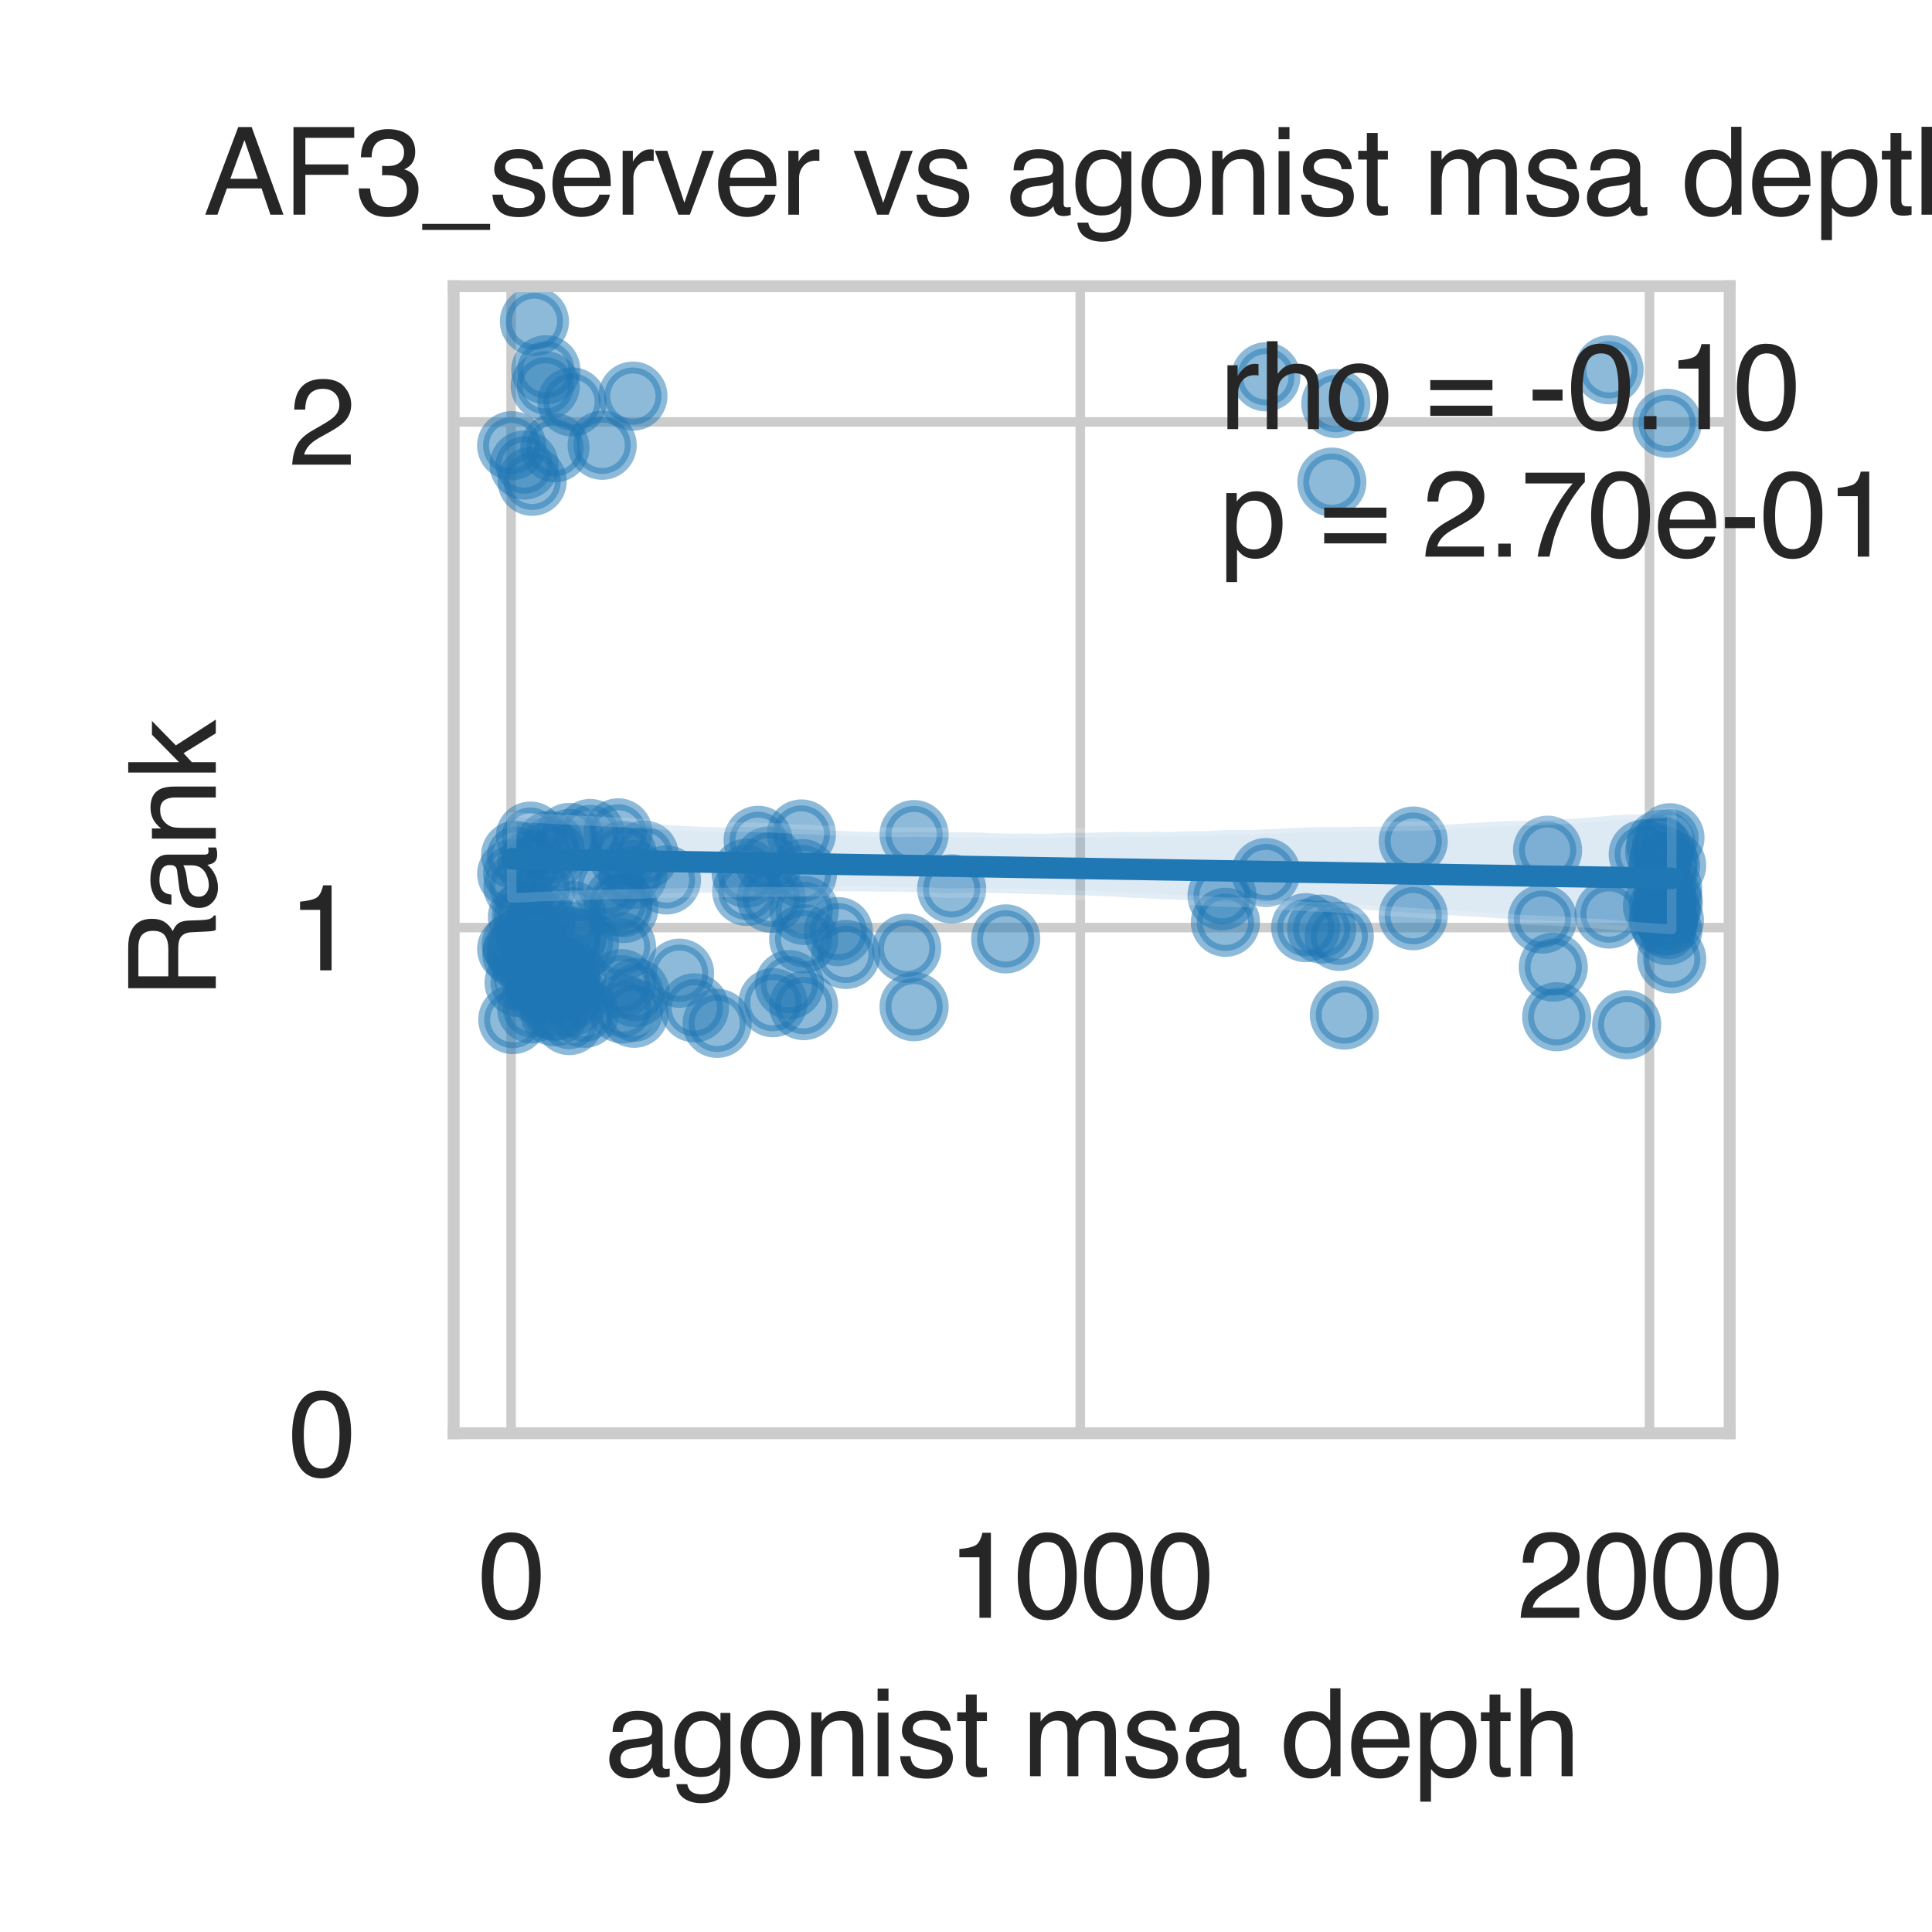 <?xml version="1.0" encoding="utf-8" standalone="no"?>
<!DOCTYPE svg PUBLIC "-//W3C//DTD SVG 1.1//EN"
  "http://www.w3.org/Graphics/SVG/1.1/DTD/svg11.dtd">
<svg xmlns:xlink="http://www.w3.org/1999/xlink" width="162pt" height="162pt" viewBox="0 0 162 162" xmlns="http://www.w3.org/2000/svg" version="1.1">
 <defs>
  <style type="text/css">*{stroke-linejoin: round; stroke-linecap: butt}</style>
 </defs>
 <g id="figure_1">
  <g id="patch_1">
   <path d="M 0 162 
L 162 162 
L 162 0 
L 0 0 
z
" style="fill: #ffffff"/>
  </g>
  <g id="axes_1">
   <g id="patch_2">
    <path d="M 38.04 120.18 
L 145.035 120.18 
L 145.035 24 
L 38.04 24 
z
" style="fill: #ffffff"/>
   </g>
   <g id="matplotlib.axis_1">
    <g id="xtick_1">
     <g id="line2d_1">
      <path d="M 42.856 120.18 
L 42.856 24 
" clip-path="url(#pabcfd3259e)" style="fill: none; stroke: #cccccc; stroke-width: 0.8; stroke-linecap: round"/>
     </g>
     <g id="text_1">
      <!-- 0 -->
      <g style="fill: #262626" transform="translate(40.075 135.653) scale(0.1 -0.1)">
       <defs>
        <path id="Helvetica-30" d="M 1731 4475 
Q 2600 4475 2988 3759 
Q 3288 3206 3288 2244 
Q 3288 1331 3016 734 
Q 2622 -122 1728 -122 
Q 922 -122 528 578 
Q 200 1163 200 2147 
Q 200 2909 397 3456 
Q 766 4475 1731 4475 
z
M 1725 391 
Q 2163 391 2422 778 
Q 2681 1166 2681 2222 
Q 2681 2984 2493 3476 
Q 2306 3969 1766 3969 
Q 1269 3969 1039 3501 
Q 809 3034 809 2125 
Q 809 1441 956 1025 
Q 1181 391 1725 391 
z
" transform="scale(0.016)"/>
       </defs>
       <use xlink:href="#Helvetica-30"/>
      </g>
     </g>
    </g>
    <g id="xtick_2">
     <g id="line2d_2">
      <path d="M 90.583 120.18 
L 90.583 24 
" clip-path="url(#pabcfd3259e)" style="fill: none; stroke: #cccccc; stroke-width: 0.8; stroke-linecap: round"/>
     </g>
     <g id="text_2">
      <!-- 1000 -->
      <g style="fill: #262626" transform="translate(79.461 135.653) scale(0.1 -0.1)">
       <defs>
        <path id="Helvetica-31" d="M 613 3169 
L 613 3600 
Q 1222 3659 1462 3798 
Q 1703 3938 1822 4456 
L 2266 4456 
L 2266 0 
L 1666 0 
L 1666 3169 
L 613 3169 
z
" transform="scale(0.016)"/>
       </defs>
       <use xlink:href="#Helvetica-31"/>
       <use xlink:href="#Helvetica-30" transform="translate(55.615 0)"/>
       <use xlink:href="#Helvetica-30" transform="translate(111.23 0)"/>
       <use xlink:href="#Helvetica-30" transform="translate(166.846 0)"/>
      </g>
     </g>
    </g>
    <g id="xtick_3">
     <g id="line2d_3">
      <path d="M 138.31 120.18 
L 138.31 24 
" clip-path="url(#pabcfd3259e)" style="fill: none; stroke: #cccccc; stroke-width: 0.8; stroke-linecap: round"/>
     </g>
     <g id="text_3">
      <!-- 2000 -->
      <g style="fill: #262626" transform="translate(127.188 135.653) scale(0.1 -0.1)">
       <defs>
        <path id="Helvetica-32" d="M 200 0 
Q 231 578 439 1006 
Q 647 1434 1250 1784 
L 1850 2131 
Q 2253 2366 2416 2531 
Q 2672 2791 2672 3125 
Q 2672 3516 2437 3745 
Q 2203 3975 1813 3975 
Q 1234 3975 1013 3538 
Q 894 3303 881 2888 
L 309 2888 
Q 319 3472 525 3841 
Q 891 4491 1816 4491 
Q 2584 4491 2939 4075 
Q 3294 3659 3294 3150 
Q 3294 2613 2916 2231 
Q 2697 2009 2131 1694 
L 1703 1456 
Q 1397 1288 1222 1134 
Q 909 863 828 531 
L 3272 531 
L 3272 0 
L 200 0 
z
" transform="scale(0.016)"/>
       </defs>
       <use xlink:href="#Helvetica-32"/>
       <use xlink:href="#Helvetica-30" transform="translate(55.615 0)"/>
       <use xlink:href="#Helvetica-30" transform="translate(111.23 0)"/>
       <use xlink:href="#Helvetica-30" transform="translate(166.846 0)"/>
      </g>
     </g>
    </g>
    <g id="text_4">
     <!-- agonist msa depth -->
     <g style="fill: #262626" transform="translate(50.681 148.935) scale(0.1 -0.1)">
      <defs>
       <path id="Helvetica-61" d="M 844 891 
Q 844 647 1022 506 
Q 1200 366 1444 366 
Q 1741 366 2019 503 
Q 2488 731 2488 1250 
L 2488 1703 
Q 2384 1638 2221 1594 
Q 2059 1550 1903 1531 
L 1563 1488 
Q 1256 1447 1103 1359 
Q 844 1213 844 891 
z
M 2206 2028 
Q 2400 2053 2466 2191 
Q 2503 2266 2503 2406 
Q 2503 2694 2298 2823 
Q 2094 2953 1713 2953 
Q 1272 2953 1088 2716 
Q 984 2584 953 2325 
L 428 2325 
Q 444 2944 830 3186 
Q 1216 3428 1725 3428 
Q 2316 3428 2684 3203 
Q 3050 2978 3050 2503 
L 3050 575 
Q 3050 488 3086 434 
Q 3122 381 3238 381 
Q 3275 381 3322 386 
Q 3369 391 3422 400 
L 3422 -16 
Q 3291 -53 3222 -62 
Q 3153 -72 3034 -72 
Q 2744 -72 2613 134 
Q 2544 244 2516 444 
Q 2344 219 2022 53 
Q 1700 -113 1313 -113 
Q 847 -113 551 170 
Q 256 453 256 878 
Q 256 1344 547 1600 
Q 838 1856 1309 1916 
L 2206 2028 
z
M 1741 3428 
L 1741 3428 
z
" transform="scale(0.016)"/>
       <path id="Helvetica-67" d="M 1594 3406 
Q 1988 3406 2281 3213 
Q 2441 3103 2606 2894 
L 2606 3316 
L 3125 3316 
L 3125 272 
Q 3125 -366 2938 -734 
Q 2588 -1416 1616 -1416 
Q 1075 -1416 706 -1173 
Q 338 -931 294 -416 
L 866 -416 
Q 906 -641 1028 -763 
Q 1219 -950 1628 -950 
Q 2275 -950 2475 -494 
Q 2594 -225 2584 466 
Q 2416 209 2178 84 
Q 1941 -41 1550 -41 
Q 1006 -41 598 345 
Q 191 731 191 1622 
Q 191 2463 602 2934 
Q 1013 3406 1594 3406 
z
M 2606 1688 
Q 2606 2309 2350 2609 
Q 2094 2909 1697 2909 
Q 1103 2909 884 2353 
Q 769 2056 769 1575 
Q 769 1009 998 714 
Q 1228 419 1616 419 
Q 2222 419 2469 966 
Q 2606 1275 2606 1688 
z
M 1659 3428 
L 1659 3428 
z
" transform="scale(0.016)"/>
       <path id="Helvetica-6f" d="M 1741 363 
Q 2300 363 2508 786 
Q 2716 1209 2716 1728 
Q 2716 2197 2566 2491 
Q 2328 2953 1747 2953 
Q 1231 2953 997 2559 
Q 763 2166 763 1609 
Q 763 1075 997 719 
Q 1231 363 1741 363 
z
M 1763 3444 
Q 2409 3444 2856 3012 
Q 3303 2581 3303 1744 
Q 3303 934 2909 406 
Q 2516 -122 1688 -122 
Q 997 -122 590 345 
Q 184 813 184 1600 
Q 184 2444 612 2944 
Q 1041 3444 1763 3444 
z
M 1744 3428 
L 1744 3428 
z
" transform="scale(0.016)"/>
       <path id="Helvetica-6e" d="M 413 3347 
L 947 3347 
L 947 2872 
Q 1184 3166 1450 3294 
Q 1716 3422 2041 3422 
Q 2753 3422 3003 2925 
Q 3141 2653 3141 2147 
L 3141 0 
L 2569 0 
L 2569 2109 
Q 2569 2416 2478 2603 
Q 2328 2916 1934 2916 
Q 1734 2916 1606 2875 
Q 1375 2806 1200 2600 
Q 1059 2434 1017 2257 
Q 975 2081 975 1753 
L 975 0 
L 413 0 
L 413 3347 
z
M 1734 3428 
L 1734 3428 
z
" transform="scale(0.016)"/>
       <path id="Helvetica-69" d="M 413 3331 
L 984 3331 
L 984 0 
L 413 0 
L 413 3331 
z
M 413 4591 
L 984 4591 
L 984 3953 
L 413 3953 
L 413 4591 
z
" transform="scale(0.016)"/>
       <path id="Helvetica-73" d="M 747 1050 
Q 772 769 888 619 
Q 1100 347 1625 347 
Q 1938 347 2175 483 
Q 2413 619 2413 903 
Q 2413 1119 2222 1231 
Q 2100 1300 1741 1391 
L 1294 1503 
Q 866 1609 663 1741 
Q 300 1969 300 2372 
Q 300 2847 642 3140 
Q 984 3434 1563 3434 
Q 2319 3434 2653 2991 
Q 2863 2709 2856 2384 
L 2325 2384 
Q 2309 2575 2191 2731 
Q 1997 2953 1519 2953 
Q 1200 2953 1036 2831 
Q 872 2709 872 2509 
Q 872 2291 1088 2159 
Q 1213 2081 1456 2022 
L 1828 1931 
Q 2434 1784 2641 1647 
Q 2969 1431 2969 969 
Q 2969 522 2630 197 
Q 2291 -128 1597 -128 
Q 850 -128 539 211 
Q 228 550 206 1050 
L 747 1050 
z
M 1578 3428 
L 1578 3428 
z
" transform="scale(0.016)"/>
       <path id="Helvetica-74" d="M 525 4281 
L 1094 4281 
L 1094 3347 
L 1628 3347 
L 1628 2888 
L 1094 2888 
L 1094 703 
Q 1094 528 1213 469 
Q 1278 434 1431 434 
Q 1472 434 1519 436 
Q 1566 438 1628 444 
L 1628 0 
Q 1531 -28 1426 -40 
Q 1322 -53 1200 -53 
Q 806 -53 665 148 
Q 525 350 525 672 
L 525 2888 
L 72 2888 
L 72 3347 
L 525 3347 
L 525 4281 
z
" transform="scale(0.016)"/>
       <path id="Helvetica-20" transform="scale(0.016)"/>
       <path id="Helvetica-6d" d="M 413 3347 
L 969 3347 
L 969 2872 
Q 1169 3119 1331 3231 
Q 1609 3422 1963 3422 
Q 2363 3422 2606 3225 
Q 2744 3113 2856 2894 
Q 3044 3163 3297 3292 
Q 3550 3422 3866 3422 
Q 4541 3422 4784 2934 
Q 4916 2672 4916 2228 
L 4916 0 
L 4331 0 
L 4331 2325 
Q 4331 2659 4164 2784 
Q 3997 2909 3756 2909 
Q 3425 2909 3186 2687 
Q 2947 2466 2947 1947 
L 2947 0 
L 2375 0 
L 2375 2184 
Q 2375 2525 2294 2681 
Q 2166 2916 1816 2916 
Q 1497 2916 1236 2669 
Q 975 2422 975 1775 
L 975 0 
L 413 0 
L 413 3347 
z
" transform="scale(0.016)"/>
       <path id="Helvetica-64" d="M 769 1634 
Q 769 1097 997 734 
Q 1225 372 1728 372 
Q 2119 372 2370 708 
Q 2622 1044 2622 1672 
Q 2622 2306 2362 2611 
Q 2103 2916 1722 2916 
Q 1297 2916 1033 2591 
Q 769 2266 769 1634 
z
M 1616 3406 
Q 2000 3406 2259 3244 
Q 2409 3150 2600 2916 
L 2600 4606 
L 3141 4606 
L 3141 0 
L 2634 0 
L 2634 466 
Q 2438 156 2169 18 
Q 1900 -119 1553 -119 
Q 994 -119 584 351 
Q 175 822 175 1603 
Q 175 2334 548 2870 
Q 922 3406 1616 3406 
z
" transform="scale(0.016)"/>
       <path id="Helvetica-65" d="M 1806 3422 
Q 2163 3422 2497 3255 
Q 2831 3088 3006 2822 
Q 3175 2569 3231 2231 
Q 3281 2000 3281 1494 
L 828 1494 
Q 844 984 1069 676 
Q 1294 369 1766 369 
Q 2206 369 2469 659 
Q 2619 828 2681 1050 
L 3234 1050 
Q 3213 866 3089 639 
Q 2966 413 2813 269 
Q 2556 19 2178 -69 
Q 1975 -119 1719 -119 
Q 1094 -119 659 336 
Q 225 791 225 1609 
Q 225 2416 662 2919 
Q 1100 3422 1806 3422 
z
M 2703 1941 
Q 2669 2306 2544 2525 
Q 2313 2931 1772 2931 
Q 1384 2931 1121 2651 
Q 859 2372 844 1941 
L 2703 1941 
z
M 1753 3428 
L 1753 3428 
z
" transform="scale(0.016)"/>
       <path id="Helvetica-70" d="M 1825 378 
Q 2219 378 2480 708 
Q 2741 1038 2741 1694 
Q 2741 2094 2625 2381 
Q 2406 2934 1825 2934 
Q 1241 2934 1025 2350 
Q 909 2038 909 1556 
Q 909 1169 1025 897 
Q 1244 378 1825 378 
z
M 369 3331 
L 916 3331 
L 916 2888 
Q 1084 3116 1284 3241 
Q 1569 3428 1953 3428 
Q 2522 3428 2919 2992 
Q 3316 2556 3316 1747 
Q 3316 653 2744 184 
Q 2381 -113 1900 -113 
Q 1522 -113 1266 53 
Q 1116 147 931 375 
L 931 -1334 
L 369 -1334 
L 369 3331 
z
" transform="scale(0.016)"/>
       <path id="Helvetica-68" d="M 413 4606 
L 975 4606 
L 975 2894 
Q 1175 3147 1334 3250 
Q 1606 3428 2013 3428 
Q 2741 3428 3000 2919 
Q 3141 2641 3141 2147 
L 3141 0 
L 2563 0 
L 2563 2109 
Q 2563 2478 2469 2650 
Q 2316 2925 1894 2925 
Q 1544 2925 1259 2684 
Q 975 2444 975 1775 
L 975 0 
L 413 0 
L 413 4606 
z
" transform="scale(0.016)"/>
      </defs>
      <use xlink:href="#Helvetica-61"/>
      <use xlink:href="#Helvetica-67" transform="translate(55.615 0)"/>
      <use xlink:href="#Helvetica-6f" transform="translate(111.23 0)"/>
      <use xlink:href="#Helvetica-6e" transform="translate(166.846 0)"/>
      <use xlink:href="#Helvetica-69" transform="translate(222.461 0)"/>
      <use xlink:href="#Helvetica-73" transform="translate(244.678 0)"/>
      <use xlink:href="#Helvetica-74" transform="translate(294.678 0)"/>
      <use xlink:href="#Helvetica-20" transform="translate(322.461 0)"/>
      <use xlink:href="#Helvetica-6d" transform="translate(350.244 0)"/>
      <use xlink:href="#Helvetica-73" transform="translate(433.545 0)"/>
      <use xlink:href="#Helvetica-61" transform="translate(483.545 0)"/>
      <use xlink:href="#Helvetica-20" transform="translate(539.16 0)"/>
      <use xlink:href="#Helvetica-64" transform="translate(566.943 0)"/>
      <use xlink:href="#Helvetica-65" transform="translate(622.559 0)"/>
      <use xlink:href="#Helvetica-70" transform="translate(678.174 0)"/>
      <use xlink:href="#Helvetica-74" transform="translate(733.789 0)"/>
      <use xlink:href="#Helvetica-68" transform="translate(761.572 0)"/>
     </g>
    </g>
   </g>
   <g id="matplotlib.axis_2">
    <g id="ytick_1">
     <g id="line2d_4">
      <path d="M 38.04 120.18 
L 145.035 120.18 
" clip-path="url(#pabcfd3259e)" style="fill: none; stroke: #cccccc; stroke-width: 0.8; stroke-linecap: round"/>
     </g>
     <g id="text_5">
      <!-- 0 -->
      <g style="fill: #262626" transform="translate(24.179 123.767) scale(0.1 -0.1)">
       <use xlink:href="#Helvetica-30"/>
      </g>
     </g>
    </g>
    <g id="ytick_2">
     <g id="line2d_5">
      <path d="M 38.04 77.778 
L 145.035 77.778 
" clip-path="url(#pabcfd3259e)" style="fill: none; stroke: #cccccc; stroke-width: 0.8; stroke-linecap: round"/>
     </g>
     <g id="text_6">
      <!-- 1 -->
      <g style="fill: #262626" transform="translate(24.179 81.365) scale(0.1 -0.1)">
       <use xlink:href="#Helvetica-31"/>
      </g>
     </g>
    </g>
    <g id="ytick_3">
     <g id="line2d_6">
      <path d="M 38.04 35.377 
L 145.035 35.377 
" clip-path="url(#pabcfd3259e)" style="fill: none; stroke: #cccccc; stroke-width: 0.8; stroke-linecap: round"/>
     </g>
     <g id="text_7">
      <!-- 2 -->
      <g style="fill: #262626" transform="translate(24.179 38.963) scale(0.1 -0.1)">
       <use xlink:href="#Helvetica-32"/>
      </g>
     </g>
    </g>
    <g id="text_8">
     <!-- Rank -->
     <g style="fill: #262626" transform="translate(18.095 83.762) rotate(-90) scale(0.1 -0.1)">
      <defs>
       <path id="Helvetica-52" d="M 2622 2488 
Q 3059 2488 3314 2663 
Q 3569 2838 3569 3294 
Q 3569 3784 3213 3963 
Q 3022 4056 2703 4056 
L 1184 4056 
L 1184 2488 
L 2622 2488 
z
M 563 4591 
L 2688 4591 
Q 3213 4591 3553 4438 
Q 4200 4144 4200 3353 
Q 4200 2941 4029 2678 
Q 3859 2416 3553 2256 
Q 3822 2147 3958 1969 
Q 4094 1791 4109 1391 
L 4131 775 
Q 4141 513 4175 384 
Q 4231 166 4375 103 
L 4375 0 
L 3613 0 
Q 3581 59 3562 153 
Q 3544 247 3531 516 
L 3494 1281 
Q 3472 1731 3159 1884 
Q 2981 1969 2600 1969 
L 1184 1969 
L 1184 0 
L 563 0 
L 563 4591 
z
" transform="scale(0.016)"/>
       <path id="Helvetica-6b" d="M 400 4591 
L 941 4591 
L 941 1925 
L 2384 3347 
L 3103 3347 
L 1822 2094 
L 3175 0 
L 2456 0 
L 1413 1688 
L 941 1256 
L 941 0 
L 400 0 
L 400 4591 
z
" transform="scale(0.016)"/>
      </defs>
      <use xlink:href="#Helvetica-52"/>
      <use xlink:href="#Helvetica-61" transform="translate(72.217 0)"/>
      <use xlink:href="#Helvetica-6e" transform="translate(127.832 0)"/>
      <use xlink:href="#Helvetica-6b" transform="translate(183.447 0)"/>
     </g>
    </g>
   </g>
   <g id="PathCollection_1">
    <defs>
     <path id="m3b5507f5dd" d="M 0 2.4 
C 0.636 2.4 1.247 2.147 1.697 1.697 
C 2.147 1.247 2.4 0.636 2.4 0 
C 2.4 -0.636 2.147 -1.247 1.697 -1.697 
C 1.247 -2.147 0.636 -2.4 0 -2.4 
C -0.636 -2.4 -1.247 -2.147 -1.697 -1.697 
C -2.147 -1.247 -2.4 -0.636 -2.4 0 
C -2.4 0.636 -2.147 1.247 -1.697 1.697 
C -1.247 2.147 -0.636 2.4 0 2.4 
z
" style="stroke: #1f77b4; stroke-opacity: 0.5"/>
    </defs>
    <g clip-path="url(#pabcfd3259e)">
     <use xlink:href="#m3b5507f5dd" x="46.34" y="71.708" style="fill: #1f77b4; fill-opacity: 0.5; stroke: #1f77b4; stroke-opacity: 0.5"/>
     <use xlink:href="#m3b5507f5dd" x="42.999" y="85.494" style="fill: #1f77b4; fill-opacity: 0.5; stroke: #1f77b4; stroke-opacity: 0.5"/>
     <use xlink:href="#m3b5507f5dd" x="44.478" y="70.109" style="fill: #1f77b4; fill-opacity: 0.5; stroke: #1f77b4; stroke-opacity: 0.5"/>
     <use xlink:href="#m3b5507f5dd" x="49.49" y="69.888" style="fill: #1f77b4; fill-opacity: 0.5; stroke: #1f77b4; stroke-opacity: 0.5"/>
     <use xlink:href="#m3b5507f5dd" x="42.903" y="73.264" style="fill: #1f77b4; fill-opacity: 0.5; stroke: #1f77b4; stroke-opacity: 0.5"/>
     <use xlink:href="#m3b5507f5dd" x="43.333" y="80.009" style="fill: #1f77b4; fill-opacity: 0.5; stroke: #1f77b4; stroke-opacity: 0.5"/>
     <use xlink:href="#m3b5507f5dd" x="53.165" y="84.964" style="fill: #1f77b4; fill-opacity: 0.5; stroke: #1f77b4; stroke-opacity: 0.5"/>
     <use xlink:href="#m3b5507f5dd" x="47.962" y="78.503" style="fill: #1f77b4; fill-opacity: 0.5; stroke: #1f77b4; stroke-opacity: 0.5"/>
     <use xlink:href="#m3b5507f5dd" x="47.962" y="78.914" style="fill: #1f77b4; fill-opacity: 0.5; stroke: #1f77b4; stroke-opacity: 0.5"/>
     <use xlink:href="#m3b5507f5dd" x="47.724" y="70.221" style="fill: #1f77b4; fill-opacity: 0.5; stroke: #1f77b4; stroke-opacity: 0.5"/>
     <use xlink:href="#m3b5507f5dd" x="45.385" y="74.485" style="fill: #1f77b4; fill-opacity: 0.5; stroke: #1f77b4; stroke-opacity: 0.5"/>
     <use xlink:href="#m3b5507f5dd" x="67.388" y="78.719" style="fill: #1f77b4; fill-opacity: 0.5; stroke: #1f77b4; stroke-opacity: 0.5"/>
     <use xlink:href="#m3b5507f5dd" x="139.694" y="76.242" style="fill: #1f77b4; fill-opacity: 0.5; stroke: #1f77b4; stroke-opacity: 0.5"/>
     <use xlink:href="#m3b5507f5dd" x="66.194" y="82.56" style="fill: #1f77b4; fill-opacity: 0.5; stroke: #1f77b4; stroke-opacity: 0.5"/>
     <use xlink:href="#m3b5507f5dd" x="67.435" y="76.342" style="fill: #1f77b4; fill-opacity: 0.5; stroke: #1f77b4; stroke-opacity: 0.5"/>
     <use xlink:href="#m3b5507f5dd" x="47.962" y="83.98" style="fill: #1f77b4; fill-opacity: 0.5; stroke: #1f77b4; stroke-opacity: 0.5"/>
     <use xlink:href="#m3b5507f5dd" x="118.503" y="70.524" style="fill: #1f77b4; fill-opacity: 0.5; stroke: #1f77b4; stroke-opacity: 0.5"/>
     <use xlink:href="#m3b5507f5dd" x="67.388" y="84.324" style="fill: #1f77b4; fill-opacity: 0.5; stroke: #1f77b4; stroke-opacity: 0.5"/>
     <use xlink:href="#m3b5507f5dd" x="46.531" y="84.386" style="fill: #1f77b4; fill-opacity: 0.5; stroke: #1f77b4; stroke-opacity: 0.5"/>
     <use xlink:href="#m3b5507f5dd" x="47.724" y="85.575" style="fill: #1f77b4; fill-opacity: 0.5; stroke: #1f77b4; stroke-opacity: 0.5"/>
     <use xlink:href="#m3b5507f5dd" x="139.456" y="77.092" style="fill: #1f77b4; fill-opacity: 0.5; stroke: #1f77b4; stroke-opacity: 0.5"/>
     <use xlink:href="#m3b5507f5dd" x="43.428" y="74.351" style="fill: #1f77b4; fill-opacity: 0.5; stroke: #1f77b4; stroke-opacity: 0.5"/>
     <use xlink:href="#m3b5507f5dd" x="139.838" y="75.295" style="fill: #1f77b4; fill-opacity: 0.5; stroke: #1f77b4; stroke-opacity: 0.5"/>
     <use xlink:href="#m3b5507f5dd" x="139.503" y="72.184" style="fill: #1f77b4; fill-opacity: 0.5; stroke: #1f77b4; stroke-opacity: 0.5"/>
     <use xlink:href="#m3b5507f5dd" x="42.903" y="37.37" style="fill: #1f77b4; fill-opacity: 0.5; stroke: #1f77b4; stroke-opacity: 0.5"/>
     <use xlink:href="#m3b5507f5dd" x="106.142" y="31.596" style="fill: #1f77b4; fill-opacity: 0.5; stroke: #1f77b4; stroke-opacity: 0.5"/>
     <use xlink:href="#m3b5507f5dd" x="112.299" y="78.514" style="fill: #1f77b4; fill-opacity: 0.5; stroke: #1f77b4; stroke-opacity: 0.5"/>
     <use xlink:href="#m3b5507f5dd" x="45.91" y="81.287" style="fill: #1f77b4; fill-opacity: 0.5; stroke: #1f77b4; stroke-opacity: 0.5"/>
     <use xlink:href="#m3b5507f5dd" x="43.953" y="38.991" style="fill: #1f77b4; fill-opacity: 0.5; stroke: #1f77b4; stroke-opacity: 0.5"/>
     <use xlink:href="#m3b5507f5dd" x="139.503" y="77.275" style="fill: #1f77b4; fill-opacity: 0.5; stroke: #1f77b4; stroke-opacity: 0.5"/>
     <use xlink:href="#m3b5507f5dd" x="139.838" y="78.033" style="fill: #1f77b4; fill-opacity: 0.5; stroke: #1f77b4; stroke-opacity: 0.5"/>
     <use xlink:href="#m3b5507f5dd" x="43.524" y="82.388" style="fill: #1f77b4; fill-opacity: 0.5; stroke: #1f77b4; stroke-opacity: 0.5"/>
     <use xlink:href="#m3b5507f5dd" x="43.715" y="80.104" style="fill: #1f77b4; fill-opacity: 0.5; stroke: #1f77b4; stroke-opacity: 0.5"/>
     <use xlink:href="#m3b5507f5dd" x="139.981" y="77.144" style="fill: #1f77b4; fill-opacity: 0.5; stroke: #1f77b4; stroke-opacity: 0.5"/>
     <use xlink:href="#m3b5507f5dd" x="112.728" y="85.113" style="fill: #1f77b4; fill-opacity: 0.5; stroke: #1f77b4; stroke-opacity: 0.5"/>
     <use xlink:href="#m3b5507f5dd" x="139.408" y="72.773" style="fill: #1f77b4; fill-opacity: 0.5; stroke: #1f77b4; stroke-opacity: 0.5"/>
     <use xlink:href="#m3b5507f5dd" x="53.26" y="83.229" style="fill: #1f77b4; fill-opacity: 0.5; stroke: #1f77b4; stroke-opacity: 0.5"/>
     <use xlink:href="#m3b5507f5dd" x="64.476" y="72.189" style="fill: #1f77b4; fill-opacity: 0.5; stroke: #1f77b4; stroke-opacity: 0.5"/>
     <use xlink:href="#m3b5507f5dd" x="44.574" y="84.594" style="fill: #1f77b4; fill-opacity: 0.5; stroke: #1f77b4; stroke-opacity: 0.5"/>
     <use xlink:href="#m3b5507f5dd" x="49.013" y="79.086" style="fill: #1f77b4; fill-opacity: 0.5; stroke: #1f77b4; stroke-opacity: 0.5"/>
     <use xlink:href="#m3b5507f5dd" x="129.338" y="77.065" style="fill: #1f77b4; fill-opacity: 0.5; stroke: #1f77b4; stroke-opacity: 0.5"/>
     <use xlink:href="#m3b5507f5dd" x="47.962" y="76.765" style="fill: #1f77b4; fill-opacity: 0.5; stroke: #1f77b4; stroke-opacity: 0.5"/>
     <use xlink:href="#m3b5507f5dd" x="139.265" y="70.776" style="fill: #1f77b4; fill-opacity: 0.5; stroke: #1f77b4; stroke-opacity: 0.5"/>
     <use xlink:href="#m3b5507f5dd" x="140.028" y="70.245" style="fill: #1f77b4; fill-opacity: 0.5; stroke: #1f77b4; stroke-opacity: 0.5"/>
     <use xlink:href="#m3b5507f5dd" x="43.285" y="79.215" style="fill: #1f77b4; fill-opacity: 0.5; stroke: #1f77b4; stroke-opacity: 0.5"/>
     <use xlink:href="#m3b5507f5dd" x="140.172" y="80.407" style="fill: #1f77b4; fill-opacity: 0.5; stroke: #1f77b4; stroke-opacity: 0.5"/>
     <use xlink:href="#m3b5507f5dd" x="139.838" y="74.481" style="fill: #1f77b4; fill-opacity: 0.5; stroke: #1f77b4; stroke-opacity: 0.5"/>
     <use xlink:href="#m3b5507f5dd" x="118.503" y="76.782" style="fill: #1f77b4; fill-opacity: 0.5; stroke: #1f77b4; stroke-opacity: 0.5"/>
     <use xlink:href="#m3b5507f5dd" x="140.172" y="72.563" style="fill: #1f77b4; fill-opacity: 0.5; stroke: #1f77b4; stroke-opacity: 0.5"/>
     <use xlink:href="#m3b5507f5dd" x="44.574" y="72.465" style="fill: #1f77b4; fill-opacity: 0.5; stroke: #1f77b4; stroke-opacity: 0.5"/>
     <use xlink:href="#m3b5507f5dd" x="55.885" y="73.785" style="fill: #1f77b4; fill-opacity: 0.5; stroke: #1f77b4; stroke-opacity: 0.5"/>
     <use xlink:href="#m3b5507f5dd" x="42.903" y="79.569" style="fill: #1f77b4; fill-opacity: 0.5; stroke: #1f77b4; stroke-opacity: 0.5"/>
     <use xlink:href="#m3b5507f5dd" x="44.335" y="79.96" style="fill: #1f77b4; fill-opacity: 0.5; stroke: #1f77b4; stroke-opacity: 0.5"/>
     <use xlink:href="#m3b5507f5dd" x="56.983" y="81.604" style="fill: #1f77b4; fill-opacity: 0.5; stroke: #1f77b4; stroke-opacity: 0.5"/>
     <use xlink:href="#m3b5507f5dd" x="139.169" y="71.4" style="fill: #1f77b4; fill-opacity: 0.5; stroke: #1f77b4; stroke-opacity: 0.5"/>
     <use xlink:href="#m3b5507f5dd" x="47.962" y="81.859" style="fill: #1f77b4; fill-opacity: 0.5; stroke: #1f77b4; stroke-opacity: 0.5"/>
     <use xlink:href="#m3b5507f5dd" x="138.978" y="75.951" style="fill: #1f77b4; fill-opacity: 0.5; stroke: #1f77b4; stroke-opacity: 0.5"/>
     <use xlink:href="#m3b5507f5dd" x="52.306" y="76.178" style="fill: #1f77b4; fill-opacity: 0.5; stroke: #1f77b4; stroke-opacity: 0.5"/>
     <use xlink:href="#m3b5507f5dd" x="47.962" y="33.703" style="fill: #1f77b4; fill-opacity: 0.5; stroke: #1f77b4; stroke-opacity: 0.5"/>
     <use xlink:href="#m3b5507f5dd" x="44.431" y="78.398" style="fill: #1f77b4; fill-opacity: 0.5; stroke: #1f77b4; stroke-opacity: 0.5"/>
     <use xlink:href="#m3b5507f5dd" x="109.483" y="77.786" style="fill: #1f77b4; fill-opacity: 0.5; stroke: #1f77b4; stroke-opacity: 0.5"/>
     <use xlink:href="#m3b5507f5dd" x="52.115" y="79.39" style="fill: #1f77b4; fill-opacity: 0.5; stroke: #1f77b4; stroke-opacity: 0.5"/>
     <use xlink:href="#m3b5507f5dd" x="136.401" y="85.927" style="fill: #1f77b4; fill-opacity: 0.5; stroke: #1f77b4; stroke-opacity: 0.5"/>
     <use xlink:href="#m3b5507f5dd" x="50.826" y="74.251" style="fill: #1f77b4; fill-opacity: 0.5; stroke: #1f77b4; stroke-opacity: 0.5"/>
     <use xlink:href="#m3b5507f5dd" x="46.101" y="70.89" style="fill: #1f77b4; fill-opacity: 0.5; stroke: #1f77b4; stroke-opacity: 0.5"/>
     <use xlink:href="#m3b5507f5dd" x="137.785" y="71.628" style="fill: #1f77b4; fill-opacity: 0.5; stroke: #1f77b4; stroke-opacity: 0.5"/>
     <use xlink:href="#m3b5507f5dd" x="102.467" y="75.11" style="fill: #1f77b4; fill-opacity: 0.5; stroke: #1f77b4; stroke-opacity: 0.5"/>
     <use xlink:href="#m3b5507f5dd" x="49.013" y="84.971" style="fill: #1f77b4; fill-opacity: 0.5; stroke: #1f77b4; stroke-opacity: 0.5"/>
     <use xlink:href="#m3b5507f5dd" x="139.885" y="75.736" style="fill: #1f77b4; fill-opacity: 0.5; stroke: #1f77b4; stroke-opacity: 0.5"/>
     <use xlink:href="#m3b5507f5dd" x="102.753" y="77.335" style="fill: #1f77b4; fill-opacity: 0.5; stroke: #1f77b4; stroke-opacity: 0.5"/>
     <use xlink:href="#m3b5507f5dd" x="60.133" y="85.81" style="fill: #1f77b4; fill-opacity: 0.5; stroke: #1f77b4; stroke-opacity: 0.5"/>
     <use xlink:href="#m3b5507f5dd" x="52.115" y="82.484" style="fill: #1f77b4; fill-opacity: 0.5; stroke: #1f77b4; stroke-opacity: 0.5"/>
     <use xlink:href="#m3b5507f5dd" x="45.385" y="82.666" style="fill: #1f77b4; fill-opacity: 0.5; stroke: #1f77b4; stroke-opacity: 0.5"/>
     <use xlink:href="#m3b5507f5dd" x="58.224" y="84.51" style="fill: #1f77b4; fill-opacity: 0.5; stroke: #1f77b4; stroke-opacity: 0.5"/>
     <use xlink:href="#m3b5507f5dd" x="70.299" y="78.12" style="fill: #1f77b4; fill-opacity: 0.5; stroke: #1f77b4; stroke-opacity: 0.5"/>
     <use xlink:href="#m3b5507f5dd" x="112.013" y="33.839" style="fill: #1f77b4; fill-opacity: 0.5; stroke: #1f77b4; stroke-opacity: 0.5"/>
     <use xlink:href="#m3b5507f5dd" x="43.237" y="71.711" style="fill: #1f77b4; fill-opacity: 0.5; stroke: #1f77b4; stroke-opacity: 0.5"/>
     <use xlink:href="#m3b5507f5dd" x="45.385" y="77.023" style="fill: #1f77b4; fill-opacity: 0.5; stroke: #1f77b4; stroke-opacity: 0.5"/>
     <use xlink:href="#m3b5507f5dd" x="54.024" y="71.695" style="fill: #1f77b4; fill-opacity: 0.5; stroke: #1f77b4; stroke-opacity: 0.5"/>
     <use xlink:href="#m3b5507f5dd" x="111.678" y="40.425" style="fill: #1f77b4; fill-opacity: 0.5; stroke: #1f77b4; stroke-opacity: 0.5"/>
     <use xlink:href="#m3b5507f5dd" x="110.819" y="77.902" style="fill: #1f77b4; fill-opacity: 0.5; stroke: #1f77b4; stroke-opacity: 0.5"/>
     <use xlink:href="#m3b5507f5dd" x="44.622" y="40.356" style="fill: #1f77b4; fill-opacity: 0.5; stroke: #1f77b4; stroke-opacity: 0.5"/>
     <use xlink:href="#m3b5507f5dd" x="47.103" y="80.835" style="fill: #1f77b4; fill-opacity: 0.5; stroke: #1f77b4; stroke-opacity: 0.5"/>
     <use xlink:href="#m3b5507f5dd" x="43.81" y="76.883" style="fill: #1f77b4; fill-opacity: 0.5; stroke: #1f77b4; stroke-opacity: 0.5"/>
     <use xlink:href="#m3b5507f5dd" x="44.144" y="76.726" style="fill: #1f77b4; fill-opacity: 0.5; stroke: #1f77b4; stroke-opacity: 0.5"/>
     <use xlink:href="#m3b5507f5dd" x="52.21" y="84.601" style="fill: #1f77b4; fill-opacity: 0.5; stroke: #1f77b4; stroke-opacity: 0.5"/>
     <use xlink:href="#m3b5507f5dd" x="47.103" y="81.533" style="fill: #1f77b4; fill-opacity: 0.5; stroke: #1f77b4; stroke-opacity: 0.5"/>
     <use xlink:href="#m3b5507f5dd" x="44.288" y="81.838" style="fill: #1f77b4; fill-opacity: 0.5; stroke: #1f77b4; stroke-opacity: 0.5"/>
     <use xlink:href="#m3b5507f5dd" x="45.767" y="31.006" style="fill: #1f77b4; fill-opacity: 0.5; stroke: #1f77b4; stroke-opacity: 0.5"/>
     <use xlink:href="#m3b5507f5dd" x="50.492" y="37.336" style="fill: #1f77b4; fill-opacity: 0.5; stroke: #1f77b4; stroke-opacity: 0.5"/>
     <use xlink:href="#m3b5507f5dd" x="52.21" y="71.719" style="fill: #1f77b4; fill-opacity: 0.5; stroke: #1f77b4; stroke-opacity: 0.5"/>
     <use xlink:href="#m3b5507f5dd" x="84.331" y="78.728" style="fill: #1f77b4; fill-opacity: 0.5; stroke: #1f77b4; stroke-opacity: 0.5"/>
     <use xlink:href="#m3b5507f5dd" x="134.922" y="31.006" style="fill: #1f77b4; fill-opacity: 0.5; stroke: #1f77b4; stroke-opacity: 0.5"/>
     <use xlink:href="#m3b5507f5dd" x="45.194" y="83.024" style="fill: #1f77b4; fill-opacity: 0.5; stroke: #1f77b4; stroke-opacity: 0.5"/>
     <use xlink:href="#m3b5507f5dd" x="44.812" y="26.949" style="fill: #1f77b4; fill-opacity: 0.5; stroke: #1f77b4; stroke-opacity: 0.5"/>
     <use xlink:href="#m3b5507f5dd" x="106.142" y="73.163" style="fill: #1f77b4; fill-opacity: 0.5; stroke: #1f77b4; stroke-opacity: 0.5"/>
     <use xlink:href="#m3b5507f5dd" x="46.483" y="84.838" style="fill: #1f77b4; fill-opacity: 0.5; stroke: #1f77b4; stroke-opacity: 0.5"/>
     <use xlink:href="#m3b5507f5dd" x="46.531" y="37.545" style="fill: #1f77b4; fill-opacity: 0.5; stroke: #1f77b4; stroke-opacity: 0.5"/>
     <use xlink:href="#m3b5507f5dd" x="134.922" y="76.642" style="fill: #1f77b4; fill-opacity: 0.5; stroke: #1f77b4; stroke-opacity: 0.5"/>
     <use xlink:href="#m3b5507f5dd" x="47.199" y="82.696" style="fill: #1f77b4; fill-opacity: 0.5; stroke: #1f77b4; stroke-opacity: 0.5"/>
     <use xlink:href="#m3b5507f5dd" x="139.79" y="35.495" style="fill: #1f77b4; fill-opacity: 0.5; stroke: #1f77b4; stroke-opacity: 0.5"/>
     <use xlink:href="#m3b5507f5dd" x="45.719" y="32.351" style="fill: #1f77b4; fill-opacity: 0.5; stroke: #1f77b4; stroke-opacity: 0.5"/>
     <use xlink:href="#m3b5507f5dd" x="53.069" y="73.327" style="fill: #1f77b4; fill-opacity: 0.5; stroke: #1f77b4; stroke-opacity: 0.5"/>
     <use xlink:href="#m3b5507f5dd" x="53.069" y="33.214" style="fill: #1f77b4; fill-opacity: 0.5; stroke: #1f77b4; stroke-opacity: 0.5"/>
     <use xlink:href="#m3b5507f5dd" x="76.647" y="84.415" style="fill: #1f77b4; fill-opacity: 0.5; stroke: #1f77b4; stroke-opacity: 0.5"/>
     <use xlink:href="#m3b5507f5dd" x="64.667" y="75.322" style="fill: #1f77b4; fill-opacity: 0.5; stroke: #1f77b4; stroke-opacity: 0.5"/>
     <use xlink:href="#m3b5507f5dd" x="76.026" y="79.514" style="fill: #1f77b4; fill-opacity: 0.5; stroke: #1f77b4; stroke-opacity: 0.5"/>
     <use xlink:href="#m3b5507f5dd" x="76.647" y="69.982" style="fill: #1f77b4; fill-opacity: 0.5; stroke: #1f77b4; stroke-opacity: 0.5"/>
     <use xlink:href="#m3b5507f5dd" x="47.819" y="83.173" style="fill: #1f77b4; fill-opacity: 0.5; stroke: #1f77b4; stroke-opacity: 0.5"/>
     <use xlink:href="#m3b5507f5dd" x="67.292" y="73.252" style="fill: #1f77b4; fill-opacity: 0.5; stroke: #1f77b4; stroke-opacity: 0.5"/>
     <use xlink:href="#m3b5507f5dd" x="67.197" y="69.931" style="fill: #1f77b4; fill-opacity: 0.5; stroke: #1f77b4; stroke-opacity: 0.5"/>
     <use xlink:href="#m3b5507f5dd" x="51.828" y="75.619" style="fill: #1f77b4; fill-opacity: 0.5; stroke: #1f77b4; stroke-opacity: 0.5"/>
     <use xlink:href="#m3b5507f5dd" x="62.567" y="73.221" style="fill: #1f77b4; fill-opacity: 0.5; stroke: #1f77b4; stroke-opacity: 0.5"/>
     <use xlink:href="#m3b5507f5dd" x="62.615" y="74.742" style="fill: #1f77b4; fill-opacity: 0.5; stroke: #1f77b4; stroke-opacity: 0.5"/>
     <use xlink:href="#m3b5507f5dd" x="64.81" y="84.074" style="fill: #1f77b4; fill-opacity: 0.5; stroke: #1f77b4; stroke-opacity: 0.5"/>
     <use xlink:href="#m3b5507f5dd" x="51.828" y="69.836" style="fill: #1f77b4; fill-opacity: 0.5; stroke: #1f77b4; stroke-opacity: 0.5"/>
     <use xlink:href="#m3b5507f5dd" x="79.797" y="74.529" style="fill: #1f77b4; fill-opacity: 0.5; stroke: #1f77b4; stroke-opacity: 0.5"/>
     <use xlink:href="#m3b5507f5dd" x="63.569" y="70.46" style="fill: #1f77b4; fill-opacity: 0.5; stroke: #1f77b4; stroke-opacity: 0.5"/>
     <use xlink:href="#m3b5507f5dd" x="70.919" y="80.031" style="fill: #1f77b4; fill-opacity: 0.5; stroke: #1f77b4; stroke-opacity: 0.5"/>
     <use xlink:href="#m3b5507f5dd" x="130.244" y="81.093" style="fill: #1f77b4; fill-opacity: 0.5; stroke: #1f77b4; stroke-opacity: 0.5"/>
     <use xlink:href="#m3b5507f5dd" x="130.531" y="85.254" style="fill: #1f77b4; fill-opacity: 0.5; stroke: #1f77b4; stroke-opacity: 0.5"/>
     <use xlink:href="#m3b5507f5dd" x="129.767" y="71.291" style="fill: #1f77b4; fill-opacity: 0.5; stroke: #1f77b4; stroke-opacity: 0.5"/>
    </g>
   </g>
   <g id="FillBetweenPolyCollection_1">
    <defs>
     <path id="mef633b024d" d="M 42.903 -93.498 
L 42.903 -86.714 
L 43.886 -86.742 
L 44.868 -86.8 
L 45.851 -86.837 
L 46.833 -86.873 
L 47.816 -86.909 
L 48.798 -86.946 
L 49.781 -86.971 
L 50.763 -87.002 
L 51.746 -87.024 
L 52.728 -87.028 
L 53.711 -87.041 
L 54.693 -87.101 
L 55.676 -87.114 
L 56.659 -87.123 
L 57.641 -87.146 
L 58.624 -87.147 
L 59.606 -87.15 
L 60.589 -87.158 
L 61.571 -87.177 
L 62.554 -87.201 
L 63.536 -87.213 
L 64.519 -87.22 
L 65.501 -87.202 
L 66.484 -87.211 
L 67.466 -87.219 
L 68.449 -87.228 
L 69.431 -87.243 
L 70.414 -87.256 
L 71.396 -87.269 
L 72.379 -87.263 
L 73.361 -87.245 
L 74.344 -87.229 
L 75.326 -87.244 
L 76.309 -87.198 
L 77.291 -87.209 
L 78.274 -87.161 
L 79.256 -87.106 
L 80.239 -87.118 
L 81.221 -87.131 
L 82.204 -87.144 
L 83.186 -87.125 
L 84.169 -87.098 
L 85.151 -87.071 
L 86.134 -87.045 
L 87.116 -87.021 
L 88.099 -86.996 
L 89.081 -86.964 
L 90.064 -86.938 
L 91.046 -86.918 
L 92.029 -86.884 
L 93.011 -86.85 
L 93.994 -86.786 
L 94.976 -86.722 
L 95.959 -86.692 
L 96.941 -86.636 
L 97.924 -86.597 
L 98.906 -86.558 
L 99.889 -86.52 
L 100.871 -86.461 
L 101.854 -86.395 
L 102.836 -86.354 
L 103.819 -86.331 
L 104.801 -86.308 
L 105.784 -86.223 
L 106.766 -86.132 
L 107.749 -86.084 
L 108.731 -86.043 
L 109.714 -85.985 
L 110.696 -85.953 
L 111.679 -85.904 
L 112.661 -85.823 
L 113.644 -85.772 
L 114.626 -85.706 
L 115.609 -85.643 
L 116.591 -85.589 
L 117.574 -85.528 
L 118.556 -85.464 
L 119.539 -85.401 
L 120.521 -85.338 
L 121.504 -85.274 
L 122.486 -85.211 
L 123.469 -85.147 
L 124.451 -85.082 
L 125.434 -85.019 
L 126.416 -84.956 
L 127.399 -84.892 
L 128.382 -84.849 
L 129.364 -84.815 
L 130.347 -84.782 
L 131.329 -84.723 
L 132.312 -84.65 
L 133.294 -84.577 
L 134.277 -84.529 
L 135.259 -84.442 
L 136.242 -84.355 
L 137.224 -84.287 
L 138.207 -84.207 
L 139.189 -84.132 
L 140.172 -84.064 
L 140.172 -93.861 
L 140.172 -93.861 
L 139.189 -93.797 
L 138.207 -93.734 
L 137.224 -93.699 
L 136.242 -93.679 
L 135.259 -93.631 
L 134.277 -93.535 
L 133.294 -93.439 
L 132.312 -93.369 
L 131.329 -93.316 
L 130.347 -93.264 
L 129.364 -93.212 
L 128.382 -93.189 
L 127.399 -93.17 
L 126.416 -93.151 
L 125.434 -93.099 
L 124.451 -93.041 
L 123.469 -92.986 
L 122.486 -92.926 
L 121.504 -92.869 
L 120.521 -92.812 
L 119.539 -92.755 
L 118.556 -92.726 
L 117.574 -92.714 
L 116.591 -92.708 
L 115.609 -92.691 
L 114.626 -92.681 
L 113.644 -92.67 
L 112.661 -92.638 
L 111.679 -92.645 
L 110.696 -92.638 
L 109.714 -92.618 
L 108.731 -92.574 
L 107.749 -92.529 
L 106.766 -92.483 
L 105.784 -92.437 
L 104.801 -92.391 
L 103.819 -92.395 
L 102.836 -92.403 
L 101.854 -92.347 
L 100.871 -92.3 
L 99.889 -92.296 
L 98.906 -92.264 
L 97.924 -92.223 
L 96.941 -92.257 
L 95.959 -92.225 
L 94.976 -92.237 
L 93.994 -92.243 
L 93.011 -92.218 
L 92.029 -92.193 
L 91.046 -92.169 
L 90.064 -92.174 
L 89.081 -92.157 
L 88.099 -92.095 
L 87.116 -92.083 
L 86.134 -92.112 
L 85.151 -92.086 
L 84.169 -92.109 
L 83.186 -92.134 
L 82.204 -92.186 
L 81.221 -92.207 
L 80.239 -92.206 
L 79.256 -92.209 
L 78.274 -92.21 
L 77.291 -92.223 
L 76.309 -92.22 
L 75.326 -92.217 
L 74.344 -92.242 
L 73.361 -92.232 
L 72.379 -92.251 
L 71.396 -92.29 
L 70.414 -92.337 
L 69.431 -92.364 
L 68.449 -92.391 
L 67.466 -92.452 
L 66.484 -92.478 
L 65.501 -92.57 
L 64.519 -92.595 
L 63.536 -92.619 
L 62.554 -92.643 
L 61.571 -92.653 
L 60.589 -92.624 
L 59.606 -92.646 
L 58.624 -92.686 
L 57.641 -92.731 
L 56.659 -92.782 
L 55.676 -92.829 
L 54.693 -92.879 
L 53.711 -92.941 
L 52.728 -93.005 
L 51.746 -93.044 
L 50.763 -93.093 
L 49.781 -93.143 
L 48.798 -93.191 
L 47.816 -93.244 
L 46.833 -93.286 
L 45.851 -93.345 
L 44.868 -93.396 
L 43.886 -93.447 
L 42.903 -93.498 
z
" style="stroke: #ffffff; stroke-opacity: 0.15; stroke-width: 0.8"/>
    </defs>
    <g clip-path="url(#pabcfd3259e)">
     <use xlink:href="#mef633b024d" x="0" y="162" style="fill: #1f77b4; fill-opacity: 0.15; stroke: #ffffff; stroke-opacity: 0.15; stroke-width: 0.8"/>
    </g>
   </g>
   <g id="line2d_7">
    <path d="M 42.903 72.013 
L 43.886 72.029 
L 44.868 72.046 
L 45.851 72.062 
L 46.833 72.079 
L 47.816 72.095 
L 48.798 72.112 
L 49.781 72.129 
L 50.763 72.145 
L 51.746 72.162 
L 52.728 72.178 
L 53.711 72.195 
L 54.693 72.211 
L 55.676 72.228 
L 56.659 72.244 
L 57.641 72.261 
L 58.624 72.277 
L 59.606 72.294 
L 60.589 72.31 
L 61.571 72.327 
L 62.554 72.344 
L 63.536 72.36 
L 64.519 72.377 
L 65.501 72.393 
L 66.484 72.41 
L 67.466 72.426 
L 68.449 72.443 
L 69.431 72.459 
L 70.414 72.476 
L 71.396 72.492 
L 72.379 72.509 
L 73.361 72.525 
L 74.344 72.542 
L 75.326 72.559 
L 76.309 72.575 
L 77.291 72.592 
L 78.274 72.608 
L 79.256 72.625 
L 80.239 72.641 
L 81.221 72.658 
L 82.204 72.674 
L 83.186 72.691 
L 84.169 72.707 
L 85.151 72.724 
L 86.134 72.74 
L 87.116 72.757 
L 88.099 72.774 
L 89.081 72.79 
L 90.064 72.807 
L 91.046 72.823 
L 92.029 72.84 
L 93.011 72.856 
L 93.994 72.873 
L 94.976 72.889 
L 95.959 72.906 
L 96.941 72.922 
L 97.924 72.939 
L 98.906 72.955 
L 99.889 72.972 
L 100.871 72.989 
L 101.854 73.005 
L 102.836 73.022 
L 103.819 73.038 
L 104.801 73.055 
L 105.784 73.071 
L 106.766 73.088 
L 107.749 73.104 
L 108.731 73.121 
L 109.714 73.137 
L 110.696 73.154 
L 111.679 73.17 
L 112.661 73.187 
L 113.644 73.204 
L 114.626 73.22 
L 115.609 73.237 
L 116.591 73.253 
L 117.574 73.27 
L 118.556 73.286 
L 119.539 73.303 
L 120.521 73.319 
L 121.504 73.336 
L 122.486 73.352 
L 123.469 73.369 
L 124.451 73.385 
L 125.434 73.402 
L 126.416 73.419 
L 127.399 73.435 
L 128.382 73.452 
L 129.364 73.468 
L 130.347 73.485 
L 131.329 73.501 
L 132.312 73.518 
L 133.294 73.534 
L 134.277 73.551 
L 135.259 73.567 
L 136.242 73.584 
L 137.224 73.6 
L 138.207 73.617 
L 139.189 73.634 
L 140.172 73.65 
" clip-path="url(#pabcfd3259e)" style="fill: none; stroke: #1f77b4; stroke-width: 1.8; stroke-linecap: round"/>
   </g>
   <g id="patch_3">
    <path d="M 38.04 120.18 
L 38.04 24 
" style="fill: none; stroke: #cccccc; stroke-linejoin: miter; stroke-linecap: square"/>
   </g>
   <g id="patch_4">
    <path d="M 145.035 120.18 
L 145.035 24 
" style="fill: none; stroke: #cccccc; stroke-linejoin: miter; stroke-linecap: square"/>
   </g>
   <g id="patch_5">
    <path d="M 38.04 120.18 
L 145.035 120.18 
" style="fill: none; stroke: #cccccc; stroke-linejoin: miter; stroke-linecap: square"/>
   </g>
   <g id="patch_6">
    <path d="M 38.04 24 
L 145.035 24 
" style="fill: none; stroke: #cccccc; stroke-linejoin: miter; stroke-linecap: square"/>
   </g>
   <g id="text_9">
    <!-- rho = -0.10 -->
    <g style="fill: #262626" transform="translate(102.237 35.982) scale(0.1 -0.1)">
     <defs>
      <path id="Helvetica-72" d="M 428 3347 
L 963 3347 
L 963 2769 
Q 1028 2938 1284 3180 
Q 1541 3422 1875 3422 
Q 1891 3422 1928 3419 
Q 1966 3416 2056 3406 
L 2056 2813 
Q 2006 2822 1964 2825 
Q 1922 2828 1872 2828 
Q 1447 2828 1219 2554 
Q 991 2281 991 1925 
L 991 0 
L 428 0 
L 428 3347 
z
" transform="scale(0.016)"/>
      <path id="Helvetica-3d" d="M 3547 2569 
L 3547 2044 
L 288 2044 
L 288 2569 
L 3547 2569 
z
M 3547 1228 
L 3547 694 
L 288 694 
L 288 1228 
L 3547 1228 
z
" transform="scale(0.016)"/>
      <path id="Helvetica-2d" d="M 266 2072 
L 1834 2072 
L 1834 1494 
L 266 1494 
L 266 2072 
z
" transform="scale(0.016)"/>
      <path id="Helvetica-2e" d="M 547 681 
L 1200 681 
L 1200 0 
L 547 0 
L 547 681 
z
" transform="scale(0.016)"/>
     </defs>
     <use xlink:href="#Helvetica-72"/>
     <use xlink:href="#Helvetica-68" transform="translate(33.301 0)"/>
     <use xlink:href="#Helvetica-6f" transform="translate(88.916 0)"/>
     <use xlink:href="#Helvetica-20" transform="translate(144.531 0)"/>
     <use xlink:href="#Helvetica-3d" transform="translate(172.314 0)"/>
     <use xlink:href="#Helvetica-20" transform="translate(230.713 0)"/>
     <use xlink:href="#Helvetica-2d" transform="translate(258.496 0)"/>
     <use xlink:href="#Helvetica-30" transform="translate(291.797 0)"/>
     <use xlink:href="#Helvetica-2e" transform="translate(347.412 0)"/>
     <use xlink:href="#Helvetica-31" transform="translate(375.195 0)"/>
     <use xlink:href="#Helvetica-30" transform="translate(430.811 0)"/>
    </g>
    <!-- p = 2.70e-01 -->
    <g style="fill: #262626" transform="translate(102.237 46.675) scale(0.1 -0.1)">
     <defs>
      <path id="Helvetica-37" d="M 3347 4400 
L 3347 3909 
Q 3131 3700 2773 3181 
Q 2416 2663 2141 2063 
Q 1869 1478 1728 997 
Q 1638 688 1494 0 
L 872 0 
Q 1084 1281 1809 2550 
Q 2238 3294 2709 3834 
L 234 3834 
L 234 4400 
L 3347 4400 
z
" transform="scale(0.016)"/>
     </defs>
     <use xlink:href="#Helvetica-70"/>
     <use xlink:href="#Helvetica-20" transform="translate(55.615 0)"/>
     <use xlink:href="#Helvetica-3d" transform="translate(83.398 0)"/>
     <use xlink:href="#Helvetica-20" transform="translate(141.797 0)"/>
     <use xlink:href="#Helvetica-32" transform="translate(169.58 0)"/>
     <use xlink:href="#Helvetica-2e" transform="translate(225.195 0)"/>
     <use xlink:href="#Helvetica-37" transform="translate(252.979 0)"/>
     <use xlink:href="#Helvetica-30" transform="translate(308.594 0)"/>
     <use xlink:href="#Helvetica-65" transform="translate(364.209 0)"/>
     <use xlink:href="#Helvetica-2d" transform="translate(419.824 0)"/>
     <use xlink:href="#Helvetica-30" transform="translate(453.125 0)"/>
     <use xlink:href="#Helvetica-31" transform="translate(508.74 0)"/>
    </g>
   </g>
   <g id="text_10">
    <!-- AF3_server vs agonist msa depth -->
    <g style="fill: #262626" transform="translate(17.062 18) scale(0.1 -0.1)">
     <defs>
      <path id="Helvetica-41" d="M 2844 1881 
L 2147 3909 
L 1406 1881 
L 2844 1881 
z
M 1822 4591 
L 2525 4591 
L 4191 0 
L 3509 0 
L 3044 1375 
L 1228 1375 
L 731 0 
L 94 0 
L 1822 4591 
z
" transform="scale(0.016)"/>
      <path id="Helvetica-46" d="M 547 4591 
L 3731 4591 
L 3731 4028 
L 1169 4028 
L 1169 2634 
L 3422 2634 
L 3422 2088 
L 1169 2088 
L 1169 0 
L 547 0 
L 547 4591 
z
" transform="scale(0.016)"/>
      <path id="Helvetica-33" d="M 1663 -122 
Q 869 -122 511 314 
Q 153 750 153 1375 
L 741 1375 
Q 778 941 903 744 
Q 1122 391 1694 391 
Q 2138 391 2406 628 
Q 2675 866 2675 1241 
Q 2675 1703 2392 1887 
Q 2109 2072 1606 2072 
Q 1550 2072 1492 2070 
Q 1434 2069 1375 2066 
L 1375 2563 
Q 1463 2553 1522 2550 
Q 1581 2547 1650 2547 
Q 1966 2547 2169 2647 
Q 2525 2822 2525 3272 
Q 2525 3606 2287 3787 
Q 2050 3969 1734 3969 
Q 1172 3969 956 3594 
Q 838 3388 822 3006 
L 266 3006 
Q 266 3506 466 3856 
Q 809 4481 1675 4481 
Q 2359 4481 2734 4176 
Q 3109 3872 3109 3294 
Q 3109 2881 2888 2625 
Q 2750 2466 2531 2375 
Q 2884 2278 3082 2001 
Q 3281 1725 3281 1325 
Q 3281 684 2859 281 
Q 2438 -122 1663 -122 
z
" transform="scale(0.016)"/>
      <path id="Helvetica-5f" d="M 0 -800 
L 0 -484 
L 3559 -484 
L 3559 -800 
L 0 -800 
z
" transform="scale(0.016)"/>
      <path id="Helvetica-76" d="M 688 3347 
L 1581 622 
L 2516 3347 
L 3131 3347 
L 1869 0 
L 1269 0 
L 34 3347 
L 688 3347 
z
" transform="scale(0.016)"/>
     </defs>
     <use xlink:href="#Helvetica-41"/>
     <use xlink:href="#Helvetica-46" transform="translate(66.699 0)"/>
     <use xlink:href="#Helvetica-33" transform="translate(127.783 0)"/>
     <use xlink:href="#Helvetica-5f" transform="translate(183.398 0)"/>
     <use xlink:href="#Helvetica-73" transform="translate(239.014 0)"/>
     <use xlink:href="#Helvetica-65" transform="translate(289.014 0)"/>
     <use xlink:href="#Helvetica-72" transform="translate(344.629 0)"/>
     <use xlink:href="#Helvetica-76" transform="translate(377.93 0)"/>
     <use xlink:href="#Helvetica-65" transform="translate(427.93 0)"/>
     <use xlink:href="#Helvetica-72" transform="translate(483.545 0)"/>
     <use xlink:href="#Helvetica-20" transform="translate(516.846 0)"/>
     <use xlink:href="#Helvetica-76" transform="translate(544.629 0)"/>
     <use xlink:href="#Helvetica-73" transform="translate(594.629 0)"/>
     <use xlink:href="#Helvetica-20" transform="translate(644.629 0)"/>
     <use xlink:href="#Helvetica-61" transform="translate(672.412 0)"/>
     <use xlink:href="#Helvetica-67" transform="translate(728.027 0)"/>
     <use xlink:href="#Helvetica-6f" transform="translate(783.643 0)"/>
     <use xlink:href="#Helvetica-6e" transform="translate(839.258 0)"/>
     <use xlink:href="#Helvetica-69" transform="translate(894.873 0)"/>
     <use xlink:href="#Helvetica-73" transform="translate(917.09 0)"/>
     <use xlink:href="#Helvetica-74" transform="translate(967.09 0)"/>
     <use xlink:href="#Helvetica-20" transform="translate(994.873 0)"/>
     <use xlink:href="#Helvetica-6d" transform="translate(1022.656 0)"/>
     <use xlink:href="#Helvetica-73" transform="translate(1105.957 0)"/>
     <use xlink:href="#Helvetica-61" transform="translate(1155.957 0)"/>
     <use xlink:href="#Helvetica-20" transform="translate(1211.572 0)"/>
     <use xlink:href="#Helvetica-64" transform="translate(1239.355 0)"/>
     <use xlink:href="#Helvetica-65" transform="translate(1294.971 0)"/>
     <use xlink:href="#Helvetica-70" transform="translate(1350.586 0)"/>
     <use xlink:href="#Helvetica-74" transform="translate(1406.201 0)"/>
     <use xlink:href="#Helvetica-68" transform="translate(1433.984 0)"/>
    </g>
   </g>
  </g>
 </g>
 <defs>
  <clipPath id="pabcfd3259e">
   <rect x="38.04" y="24" width="106.995" height="96.18"/>
  </clipPath>
 </defs>
</svg>
